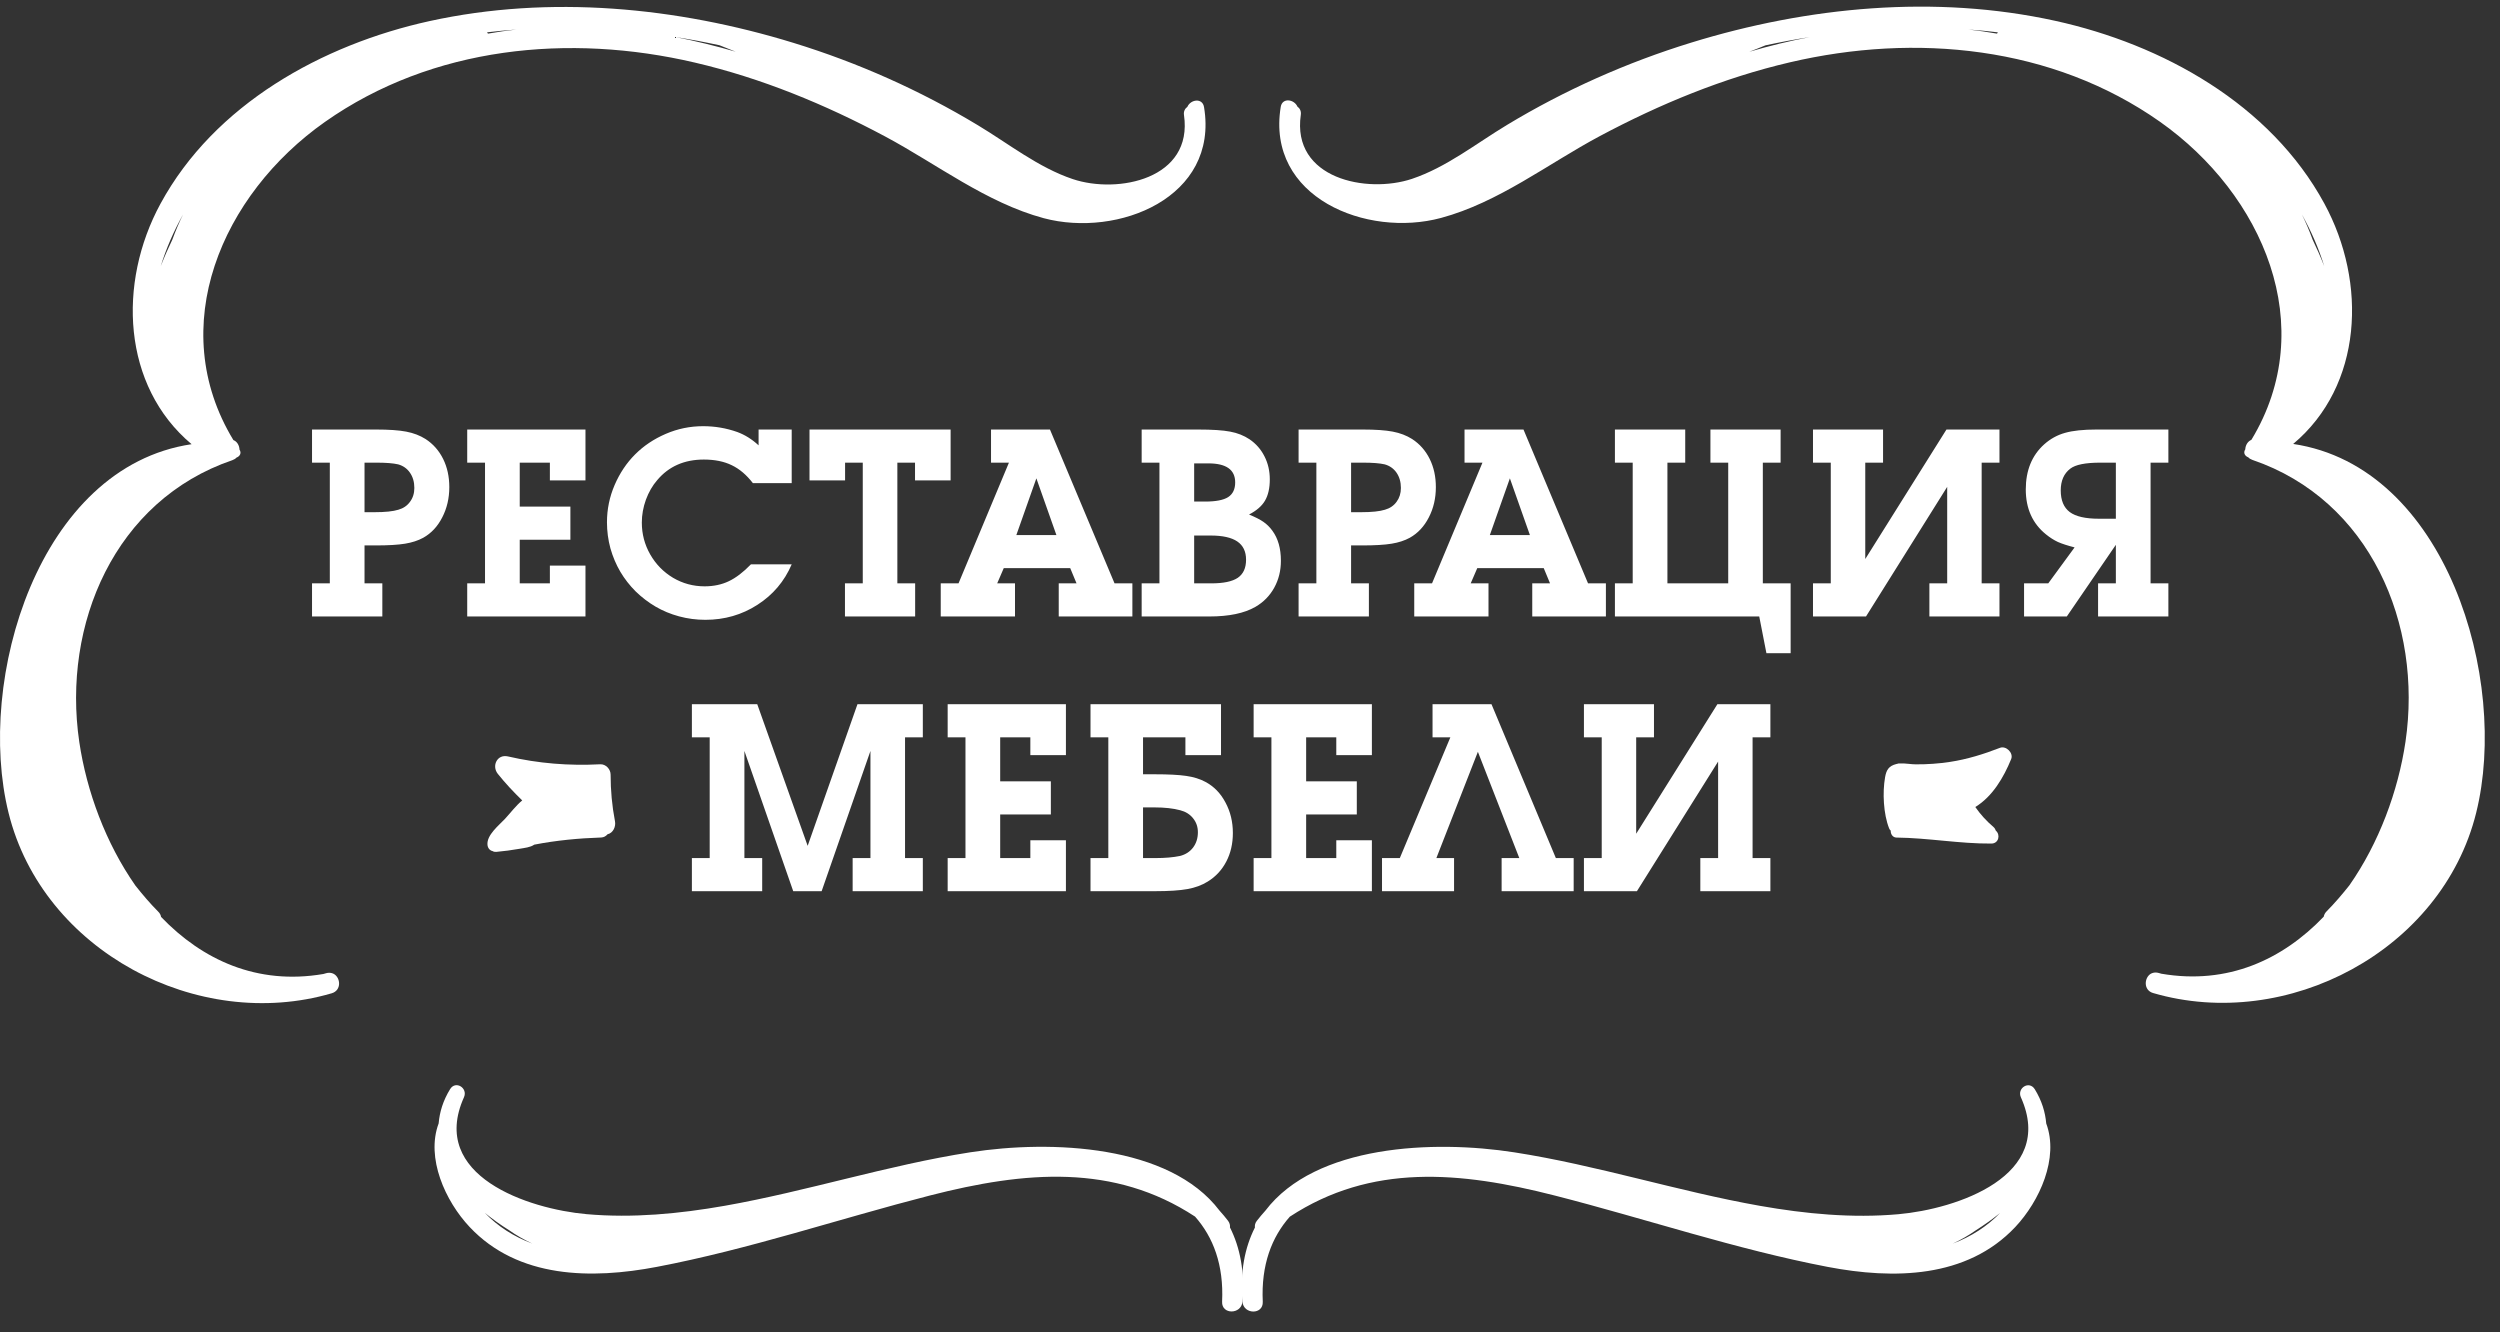 <svg width="122" height="65" viewBox="0 0 122 65" fill="none" xmlns="http://www.w3.org/2000/svg">
<rect x="0" y="0" width="122" height="65" fill="#333333" stroke="none"/>
<path d="M60.022 59.898C60.035 59.796 60.009 59.681 59.928 59.574C59.792 59.4 59.656 59.233 59.511 59.076C57.075 55.865 51.305 55.618 47.357 56.231C43.312 56.861 39.398 58.13 35.37 58.842C33.147 59.233 30.877 59.451 28.624 59.251C25.792 58.999 20.916 57.389 22.641 53.548C22.845 53.097 22.232 52.709 21.964 53.152C21.623 53.706 21.453 54.268 21.406 54.822C20.776 56.508 21.73 58.616 22.918 59.877C25.29 62.398 28.871 62.432 32.056 61.823C36.553 60.967 40.952 59.476 45.385 58.339C50.023 57.151 54.358 56.772 58.319 59.37C59.204 60.37 59.724 61.725 59.639 63.522C59.609 64.165 60.58 64.152 60.631 63.522C60.754 62.07 60.516 60.877 60.022 59.898ZM23.663 59.191C24.042 59.498 24.434 59.779 24.843 60.034C25.192 60.281 25.566 60.494 25.975 60.686C25.072 60.349 24.285 59.842 23.663 59.191Z" fill="white"/>
<path d="M58.757 5.227C58.68 4.759 58.097 4.852 57.944 5.214C57.829 5.295 57.752 5.436 57.778 5.61C58.233 8.74 54.55 9.477 52.352 8.74C50.675 8.178 49.218 7.011 47.715 6.108C44.896 4.409 41.868 3.059 38.725 2.093C33.032 0.342 26.823 -0.254 20.967 1.028C15.725 2.178 10.466 5.091 7.83 9.945C5.73 13.812 5.96 18.833 9.35 21.677C1.876 22.789 -1.198 33.171 0.42 39.678C2.089 46.407 9.652 50.388 16.189 48.472C16.666 48.331 16.628 47.735 16.304 47.535C16.291 47.526 16.274 47.522 16.262 47.514C16.245 47.505 16.227 47.497 16.206 47.492C16.194 47.488 16.185 47.484 16.172 47.484C16.096 47.467 16.01 47.467 15.917 47.492C15.87 47.505 15.827 47.518 15.78 47.531C12.548 48.084 9.87 46.841 7.86 44.746C7.847 44.656 7.8 44.563 7.715 44.482C7.315 44.081 6.957 43.656 6.608 43.217C5.164 41.152 4.227 38.622 3.869 36.207C3.026 30.48 5.594 24.416 11.339 22.457C11.424 22.427 11.492 22.384 11.543 22.329C11.697 22.274 11.803 22.112 11.688 21.942C11.68 21.741 11.573 21.546 11.39 21.477C8.034 15.95 10.815 9.498 15.861 5.947C21.104 2.259 27.789 1.62 33.913 3.055C37.158 3.813 40.258 5.091 43.192 6.658C45.726 8.012 48.128 9.89 50.934 10.648C54.562 11.615 59.489 9.639 58.757 5.227ZM8.409 11.696C8.23 12.066 8.03 12.513 7.843 12.99C8.107 12.134 8.477 11.283 8.933 10.465C8.737 10.865 8.562 11.278 8.409 11.696ZM23.812 1.641C23.799 1.62 23.786 1.594 23.769 1.577C24.246 1.522 24.719 1.475 25.2 1.441C24.736 1.492 24.272 1.56 23.812 1.641ZM32.955 1.807C33.679 1.918 34.394 2.054 35.11 2.208C35.374 2.318 35.638 2.421 35.902 2.523C34.927 2.242 33.943 1.999 32.955 1.807Z" fill="white"/>
<path d="M60.631 63.526C60.686 64.156 61.653 64.169 61.623 63.526C61.538 61.729 62.057 60.374 62.943 59.374C66.908 56.776 71.239 57.155 75.876 58.343C80.309 59.476 84.708 60.966 89.205 61.827C92.391 62.435 95.972 62.397 98.344 59.88C99.532 58.616 100.486 56.512 99.856 54.826C99.809 54.272 99.639 53.71 99.298 53.156C99.025 52.713 98.416 53.101 98.621 53.552C100.345 57.393 95.469 59.003 92.638 59.254C90.385 59.455 88.111 59.237 85.892 58.846C81.864 58.134 77.95 56.865 73.904 56.235C69.957 55.618 64.191 55.865 61.751 59.08C61.606 59.237 61.47 59.404 61.333 59.578C61.248 59.684 61.227 59.8 61.24 59.902C60.746 60.877 60.507 62.069 60.631 63.526ZM95.291 60.69C95.699 60.498 96.074 60.285 96.423 60.038C96.832 59.778 97.224 59.501 97.603 59.195C96.977 59.842 96.193 60.349 95.291 60.69Z" fill="white"/>
<path d="M70.323 10.635C73.134 9.877 75.531 7.999 78.065 6.645C81.003 5.078 84.099 3.8 87.344 3.042C93.468 1.607 100.154 2.246 105.396 5.934C110.442 9.486 113.223 15.937 109.867 21.465C109.689 21.537 109.578 21.729 109.569 21.929C109.454 22.104 109.561 22.261 109.714 22.316C109.765 22.372 109.833 22.414 109.919 22.444C115.663 24.403 118.231 30.467 117.388 36.195C117.03 38.609 116.093 41.139 114.65 43.204C114.301 43.643 113.939 44.069 113.543 44.469C113.457 44.554 113.415 44.644 113.398 44.733C111.392 46.828 108.713 48.072 105.477 47.518C105.43 47.505 105.388 47.497 105.341 47.48C105.247 47.454 105.162 47.454 105.085 47.471C105.072 47.471 105.06 47.475 105.051 47.48C105.034 47.484 105.013 47.493 104.996 47.501C104.983 47.51 104.966 47.514 104.953 47.522C104.634 47.722 104.595 48.319 105.068 48.459C111.605 50.371 119.168 46.39 120.837 39.666C122.456 33.158 119.381 22.776 111.907 21.665C115.297 18.824 115.531 13.804 113.428 9.933C110.792 5.078 105.532 2.165 100.29 1.015C94.435 -0.271 88.226 0.326 82.532 2.08C79.389 3.047 76.357 4.397 73.543 6.096C72.039 7.003 70.583 8.165 68.905 8.728C66.708 9.464 63.024 8.728 63.48 5.598C63.505 5.423 63.429 5.282 63.314 5.202C63.16 4.844 62.577 4.75 62.5 5.214C61.776 9.639 66.699 11.615 70.323 10.635ZM112.333 10.465C112.789 11.283 113.159 12.134 113.423 12.99C113.236 12.513 113.036 12.07 112.857 11.696C112.704 11.278 112.529 10.865 112.333 10.465ZM96.066 1.441C96.543 1.475 97.02 1.518 97.496 1.578C97.48 1.599 97.467 1.62 97.454 1.641C96.99 1.56 96.53 1.492 96.066 1.441ZM85.364 2.527C85.628 2.425 85.892 2.323 86.156 2.212C86.872 2.059 87.587 1.922 88.311 1.812C87.319 1.999 86.335 2.242 85.364 2.527Z" fill="white"/>
<path d="M30.011 40.077C29.866 39.319 29.798 38.574 29.798 37.803C29.798 37.539 29.568 37.284 29.291 37.297C27.766 37.377 26.276 37.258 24.785 36.913C24.262 36.794 23.985 37.373 24.291 37.761C24.662 38.225 25.062 38.651 25.484 39.06C25.173 39.319 24.905 39.677 24.645 39.958C24.343 40.282 23.742 40.75 23.789 41.231C23.802 41.376 23.895 41.504 24.04 41.534C24.087 41.564 24.142 41.576 24.215 41.572C24.598 41.538 24.981 41.487 25.365 41.419C25.599 41.376 25.876 41.355 26.072 41.219C27.153 41.01 28.222 40.908 29.338 40.87C29.47 40.865 29.572 40.801 29.649 40.712C29.921 40.652 30.062 40.337 30.011 40.077Z" fill="white"/>
<path d="M98.145 37.044C98.269 36.742 97.894 36.376 97.596 36.495C96.808 36.801 95.999 37.053 95.164 37.18C94.611 37.266 94.044 37.304 93.482 37.3C93.252 37.3 92.984 37.244 92.737 37.257C92.681 37.248 92.626 37.257 92.571 37.278C92.562 37.278 92.554 37.278 92.545 37.283C92.179 37.376 92.055 37.564 91.992 37.93C91.86 38.671 91.911 39.723 92.188 40.421C92.204 40.468 92.234 40.506 92.268 40.536C92.256 40.689 92.358 40.868 92.541 40.873C94.091 40.889 95.645 41.179 97.183 41.166C97.54 41.162 97.63 40.732 97.396 40.536C97.374 40.472 97.344 40.413 97.281 40.357C96.936 40.063 96.646 39.744 96.395 39.382C97.238 38.867 97.779 37.938 98.145 37.044Z" fill="white"/>
<path d="M17.789 24.995H18.284C18.798 24.995 19.184 24.955 19.442 24.874C19.683 24.806 19.872 24.677 20.008 24.488C20.149 24.299 20.22 24.074 20.22 23.813C20.22 23.523 20.149 23.276 20.008 23.071C19.868 22.866 19.675 22.73 19.43 22.661C19.188 22.605 18.831 22.577 18.356 22.577H17.789V24.995ZM15.227 30.084V28.468H16.095V22.577H15.227V20.961H18.356C18.979 20.961 19.468 20.995 19.822 21.063C20.179 21.131 20.495 21.252 20.768 21.425C21.138 21.666 21.424 21.99 21.625 22.396C21.826 22.802 21.926 23.26 21.926 23.771C21.926 24.313 21.811 24.806 21.582 25.248C21.357 25.69 21.048 26.022 20.654 26.243C20.404 26.38 20.109 26.476 19.767 26.532C19.425 26.589 18.947 26.617 18.332 26.617H17.789V28.468H18.658V30.084H15.227ZM22.8 30.084V28.468H23.669V22.577H22.8V20.961H28.571V23.445H26.834V22.577H25.363V24.723H27.835V26.34H25.363V28.468H26.834V27.6H28.571V30.084H22.8ZM36.742 23.578C36.432 23.176 36.089 22.884 35.711 22.703C35.333 22.518 34.879 22.426 34.348 22.426C33.395 22.426 32.637 22.76 32.075 23.427C31.841 23.696 31.657 24.016 31.52 24.386C31.387 24.756 31.321 25.128 31.321 25.501C31.321 26.06 31.457 26.579 31.731 27.057C32.004 27.535 32.376 27.915 32.846 28.197C33.317 28.474 33.829 28.613 34.384 28.613C34.822 28.613 35.214 28.53 35.56 28.366C35.91 28.201 36.272 27.925 36.645 27.54H38.635C38.278 28.372 37.719 29.031 36.959 29.517C36.203 30.004 35.357 30.247 34.42 30.247C33.982 30.247 33.554 30.191 33.136 30.078C32.722 29.966 32.34 29.807 31.99 29.602C31.64 29.397 31.317 29.149 31.019 28.86C30.726 28.567 30.477 28.247 30.272 27.901C30.067 27.552 29.906 27.172 29.789 26.762C29.677 26.348 29.62 25.923 29.62 25.489C29.62 24.854 29.745 24.247 29.994 23.668C30.244 23.089 30.577 22.591 30.995 22.173C31.413 21.755 31.912 21.421 32.491 21.172C33.07 20.922 33.677 20.798 34.312 20.798C34.887 20.798 35.441 20.892 35.976 21.081C36.35 21.218 36.698 21.435 37.019 21.733V20.961H38.635V23.578H36.742ZM46.39 20.961V23.445H44.653V22.577H43.791V28.468H44.659V30.084H41.234V28.468H42.103V22.577H41.24V23.445H39.504V20.961H46.39ZM49.598 26.11H51.552L50.575 23.343L49.598 26.11ZM45.908 30.084V28.468H46.776L49.236 22.577H48.362V20.961H51.238L54.392 28.474V28.468H55.26V30.084H51.666V28.468H52.535L52.227 27.726H48.983L48.663 28.468H49.532V30.084H45.908ZM58.275 28.468H59.113C59.705 28.468 60.135 28.378 60.404 28.197C60.673 28.012 60.808 27.718 60.808 27.316C60.808 26.914 60.665 26.617 60.38 26.424C60.098 26.231 59.664 26.134 59.077 26.134H58.275V28.468ZM58.275 24.476H58.818C59.333 24.476 59.705 24.404 59.934 24.259C60.163 24.11 60.277 23.871 60.277 23.541C60.277 22.922 59.841 22.613 58.969 22.613H58.275V24.476ZM55.713 30.084V28.468H56.581V22.577H55.713V20.961H58.462C59.158 20.961 59.68 20.995 60.03 21.063C60.384 21.128 60.699 21.252 60.977 21.437C61.29 21.65 61.533 21.927 61.706 22.269C61.879 22.607 61.966 22.981 61.966 23.391C61.966 23.821 61.887 24.169 61.731 24.434C61.578 24.695 61.319 24.92 60.953 25.109C61.258 25.234 61.491 25.353 61.652 25.465C61.817 25.578 61.964 25.722 62.092 25.899C62.37 26.277 62.508 26.766 62.508 27.365C62.508 27.847 62.4 28.285 62.183 28.679C61.966 29.073 61.66 29.385 61.266 29.614C60.724 29.927 59.974 30.084 59.017 30.084H55.713ZM65.933 24.995H66.428C66.943 24.995 67.329 24.955 67.586 24.874C67.827 24.806 68.016 24.677 68.153 24.488C68.293 24.299 68.364 24.074 68.364 23.813C68.364 23.523 68.293 23.276 68.153 23.071C68.012 22.866 67.819 22.73 67.574 22.661C67.333 22.605 66.975 22.577 66.5 22.577H65.933V24.995ZM63.371 30.084V28.468H64.239V22.577H63.371V20.961H66.5C67.124 20.961 67.612 20.995 67.966 21.063C68.324 21.131 68.639 21.252 68.912 21.425C69.282 21.666 69.568 21.99 69.769 22.396C69.97 22.802 70.07 23.26 70.07 23.771C70.07 24.313 69.956 24.806 69.727 25.248C69.501 25.69 69.192 26.022 68.798 26.243C68.549 26.38 68.253 26.476 67.912 26.532C67.57 26.589 67.091 26.617 66.476 26.617H65.933V28.468H66.802V30.084H63.371ZM72.705 26.11H74.659L73.682 23.343L72.705 26.11ZM69.015 30.084V28.468H69.883L72.344 22.577H71.469V20.961H74.346L77.499 28.474V28.468H78.368V30.084H74.774V28.468H75.642L75.335 27.726H72.09L71.77 28.468H72.639V30.084H69.015ZM79.676 22.577H78.808V20.961H82.239V22.577H81.37V28.468H84.337V22.577H83.469V20.961H86.894V22.577H86.026V28.468H87.383V31.875H86.201L85.851 30.084H78.808V28.468H79.676V22.577ZM89.342 22.577H88.474V20.961H91.893V22.577H91.025V27.28L94.987 20.961H97.574V22.577H96.705V28.468H97.574V30.084H94.154V28.468H95.023V23.759L91.061 30.084H88.474V28.468H89.342V22.577ZM103.254 22.577H102.5C101.772 22.577 101.282 22.675 101.028 22.872C100.719 23.109 100.564 23.463 100.564 23.933C100.564 24.416 100.711 24.768 101.005 24.989C101.298 25.206 101.772 25.314 102.428 25.314H103.254V22.577ZM104.948 28.468H105.817V30.084H102.386V28.468H103.254V26.587L100.86 30.084H98.774V28.468H99.955L101.24 26.713C100.898 26.625 100.626 26.537 100.425 26.448C100.229 26.356 100.036 26.233 99.847 26.08C99.188 25.55 98.858 24.818 98.858 23.885C98.858 22.957 99.157 22.223 99.757 21.684C100.058 21.415 100.397 21.228 100.776 21.123C101.153 21.015 101.666 20.961 102.313 20.961H105.817V22.577H104.948V28.468Z" fill="white"/>
<path d="M33.764 43.49V41.874H34.633V35.982H33.764V34.366H36.954L39.414 41.277L41.844 34.366H45.034V35.982H44.166V41.874H45.034V43.49H41.609V41.874H42.478V36.646L40.096 43.49H38.709L36.327 36.646V41.874H37.195V43.49H33.764ZM46.246 43.49V41.874H47.115V35.982H46.246V34.366H52.017V36.851H50.281V35.982H48.809V38.129H51.282V39.745H48.809V41.874H50.281V41.005H52.017V43.49H46.246ZM55.78 39.401V41.874H56.395C56.853 41.874 57.249 41.84 57.583 41.771C57.852 41.703 58.065 41.566 58.222 41.361C58.379 41.152 58.457 40.903 58.457 40.613C58.457 40.352 58.379 40.125 58.222 39.932C58.069 39.739 57.86 39.608 57.595 39.54C57.257 39.448 56.833 39.401 56.323 39.401H55.78ZM53.217 43.49V41.874H54.086V35.982H53.217V34.366H59.585V36.851H57.848V35.982H55.78V37.785H56.347C57.014 37.785 57.527 37.811 57.885 37.864C58.246 37.916 58.558 38.012 58.819 38.153C59.237 38.374 59.565 38.71 59.802 39.16C60.043 39.606 60.164 40.103 60.164 40.65C60.164 41.168 60.058 41.633 59.844 42.042C59.631 42.453 59.33 42.778 58.94 43.019C58.658 43.196 58.327 43.319 57.945 43.387C57.563 43.456 57.038 43.49 56.371 43.49H53.217ZM61.177 43.49V41.874H62.045V35.982H61.177V34.366H66.948V36.851H65.211V35.982H63.74V38.129H66.212V39.745H63.74V41.874H65.211V41.005H66.948V43.49H61.177ZM67.442 43.49V41.874H68.311L70.777 35.982H69.908V34.366H72.785L75.926 41.874H76.795V43.49H73.279V41.874H74.142L72.121 36.688L70.095 41.874H70.958V43.49H67.442ZM78.164 35.982H77.296V34.366H80.714V35.982H79.846V40.686L83.808 34.366H86.395V35.982H85.526V41.874H86.395V43.49H82.976V41.874H83.844V37.164L79.882 43.49H77.296V41.874H78.164V35.982Z" fill="white"/>
</svg>
